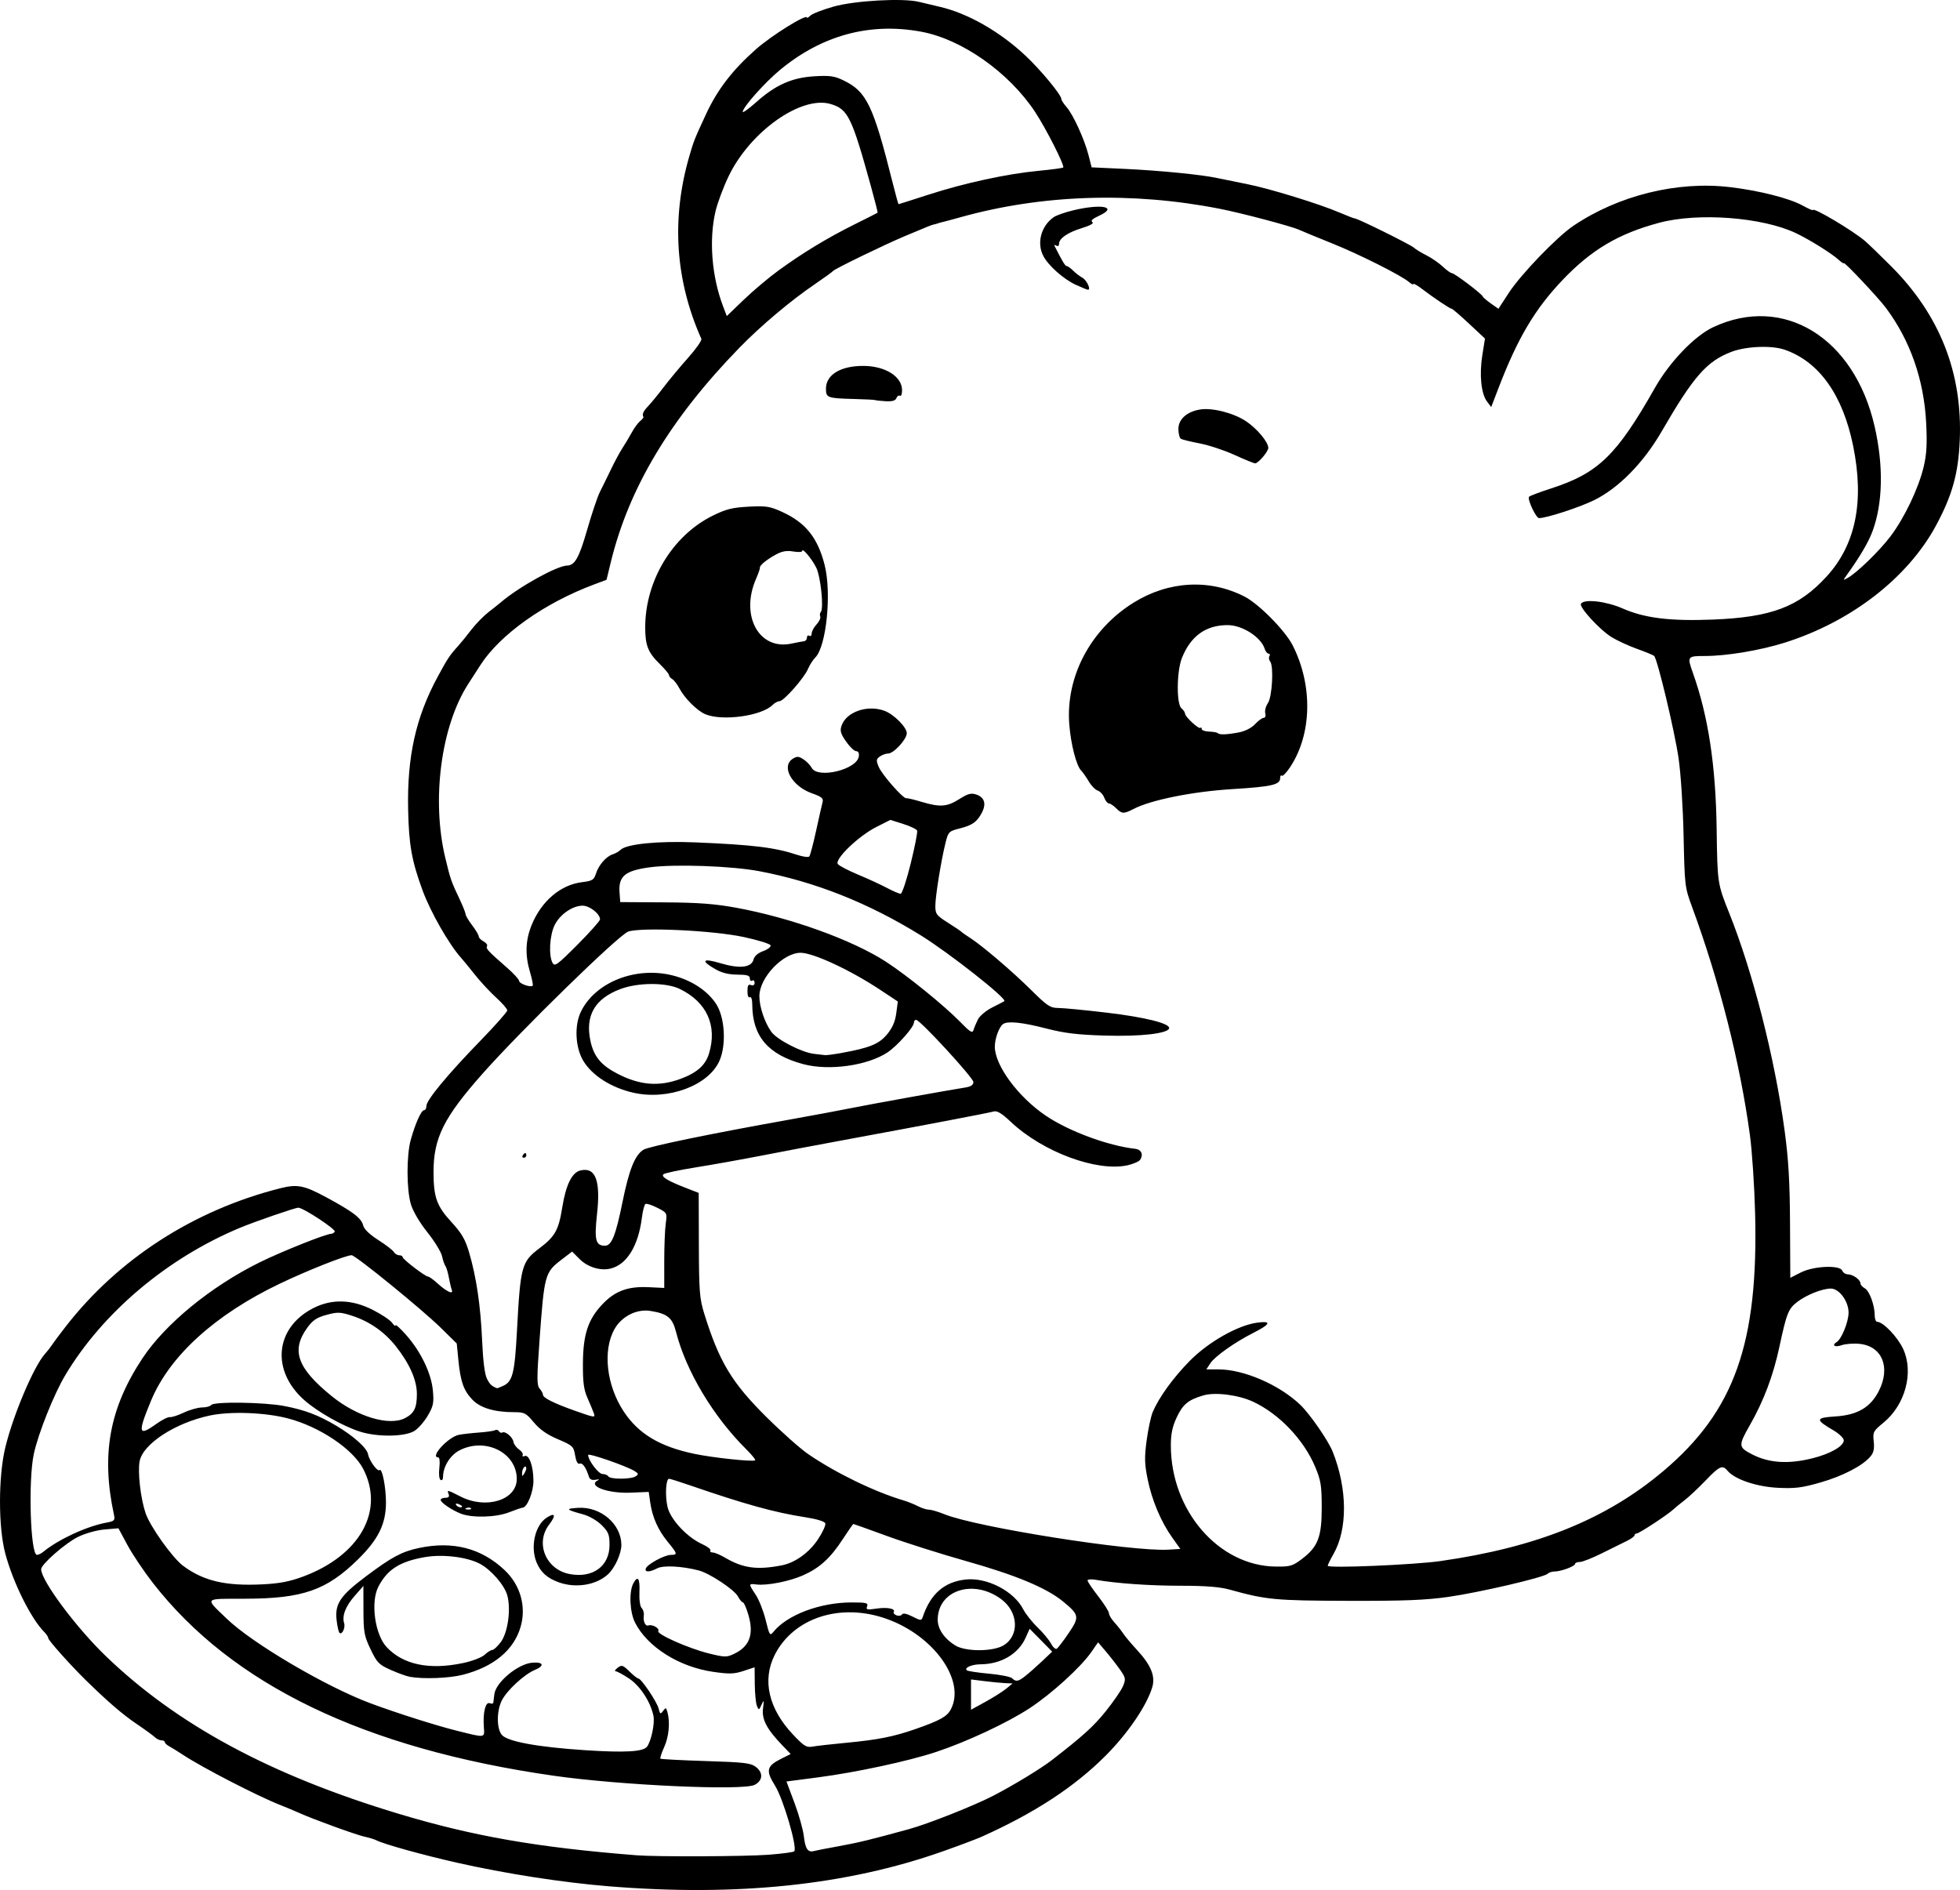 <?xml version="1.0" encoding="UTF-8" standalone="no"?>
<!-- Created with Inkscape (http://www.inkscape.org/) -->

<svg
   width="218.058mm"
   height="210.297mm"
   viewBox="0 0 218.058 210.297"
   version="1.1"
   id="svg5"
   xml:space="preserve"
   xmlns="http://www.w3.org/2000/svg"
   xmlns:svg="http://www.w3.org/2000/svg"><defs
     id="defs2" /><g
     id="layer1"
     transform="translate(25.558,140.111)"><path
       style="fill:#000000;stroke-width:0.265"
       d="m 42.255,69.779 c -5.199,-0.42 -11.618,-1.418 -17.049,-2.65 -3.808,-0.864 -8.047,-2.044 -8.889,-2.475 -0.223,-0.114 -0.818,-0.296 -1.323,-0.404 -0.927,-0.199 -5.803,-1.971 -7.267,-2.641 -0.437,-0.2 -1.389,-0.597 -2.117,-0.884 -2.517,-0.99 -8.707,-4.186 -10.819,-5.586 -0.566,-0.375 -1.251,-0.8 -1.521,-0.943 -0.271,-0.144 -0.492,-0.352 -0.492,-0.463 0,-0.111 -0.17,-0.202 -0.378,-0.202 -0.208,0 -0.535,-0.155 -0.728,-0.345 -0.192,-0.19 -1.124,-0.868 -2.069,-1.507 -1.539,-1.039 -3.249,-2.516 -5.672,-4.897 -1.68,-1.651 -4.117,-4.382 -4.117,-4.614 0,-0.132 -0.197,-0.437 -0.437,-0.678 -1.489,-1.489 -3.5,-5.541 -4.355,-8.774 -0.778,-2.942 -0.771,-8.547 0.013,-11.781 0.883,-3.637 3.172,-9.032 4.42,-10.413 0.27,-0.299 0.61,-0.734 0.756,-0.966 0.146,-0.232 0.84,-1.163 1.543,-2.067 5.858,-7.538 14.26,-12.954 23.857,-15.381 1.891,-0.478 2.662,-0.33 5.084,0.976 3.01,1.623 3.943,2.331 4.149,3.149 0.108,0.429 0.707,1.009 1.685,1.632 0.835,0.531 1.613,1.129 1.729,1.329 0.116,0.2 0.384,0.363 0.595,0.363 0.211,0 0.384,0.094 0.384,0.208 0,0.242 2.528,2.173 2.845,2.173 0.117,0 0.585,0.34 1.04,0.756 1.004,0.917 1.798,1.279 1.584,0.721 -0.08,-0.21 -0.228,-0.836 -0.329,-1.392 -0.1,-0.556 -0.272,-1.13 -0.382,-1.276 -0.11,-0.146 -0.279,-0.639 -0.377,-1.096 -0.098,-0.457 -0.829,-1.648 -1.626,-2.646 -0.862,-1.079 -1.606,-2.343 -1.837,-3.119 -0.489,-1.639 -0.498,-5.422 -0.017,-7.162 0.502,-1.816 1.171,-3.307 1.484,-3.307 0.144,0 0.261,-0.215 0.261,-0.478 0,-0.647 2.373,-3.513 5.995,-7.239 1.65,-1.698 3,-3.223 3,-3.389 0,-0.166 -0.551,-0.801 -1.225,-1.411 -0.674,-0.61 -1.745,-1.764 -2.381,-2.564 -0.636,-0.8 -1.317,-1.634 -1.515,-1.852 -1.352,-1.493 -3.415,-5.103 -4.309,-7.541 -1.202,-3.278 -1.517,-5.044 -1.6,-8.974 -0.124,-5.883 0.849,-10.26 3.285,-14.771 1.107,-2.051 1.332,-2.387 2.321,-3.482 0.291,-0.322 0.934,-1.114 1.429,-1.761 0.495,-0.646 1.362,-1.532 1.925,-1.969 0.564,-0.437 1.171,-0.919 1.349,-1.072 1.994,-1.713 6.239,-4.069 7.379,-4.096 0.862,-0.021 1.335,-0.867 2.234,-3.995 0.517,-1.8 1.154,-3.689 1.414,-4.199 0.26,-0.509 0.809,-1.628 1.219,-2.485 0.41,-0.857 0.991,-1.934 1.29,-2.393 0.3,-0.459 0.769,-1.246 1.043,-1.748 0.274,-0.503 0.691,-1.068 0.926,-1.256 0.235,-0.188 0.398,-0.397 0.362,-0.463 -0.165,-0.302 -0.022,-0.624 0.536,-1.209 0.331,-0.347 1.099,-1.286 1.706,-2.087 0.607,-0.8 1.832,-2.273 2.722,-3.272 0.89,-0.999 1.558,-1.952 1.484,-2.117 -2.9,-6.499 -3.357,-13.338 -1.354,-20.276 0.506,-1.753 0.571,-1.917 1.879,-4.738 1.264,-2.726 2.933,-4.897 5.543,-7.206 1.74,-1.539 5.674,-3.987 5.674,-3.53 0,0.091 0.172,-0.007 0.383,-0.217 0.211,-0.211 1.372,-0.662 2.58,-1.003 2.361,-0.667 7.699,-0.966 9.491,-0.532 0.499,0.121 1.563,0.374 2.363,0.561 3.104,0.728 6.623,2.736 9.482,5.411 1.689,1.58 4.012,4.385 4.012,4.844 0,0.134 0.255,0.53 0.566,0.88 0.732,0.823 2.002,3.593 2.449,5.346 l 0.351,1.375 3.675,0.171 c 3.911,0.182 8.546,0.64 10.289,1.017 0.582,0.126 2.07,0.428 3.307,0.672 2.518,0.497 8.083,2.21 10.352,3.187 0.819,0.352 1.569,0.641 1.667,0.641 0.318,0 6.2,2.912 6.559,3.247 0.191,0.179 0.821,0.563 1.399,0.854 0.578,0.291 1.398,0.857 1.821,1.257 0.423,0.4 0.88,0.728 1.015,0.728 0.283,0 3.291,2.273 3.424,2.587 0.049,0.116 0.463,0.472 0.92,0.793 l 0.831,0.583 1.154,-1.772 c 1.339,-2.057 5.345,-6.217 7.182,-7.459 4.993,-3.375 11.532,-4.996 17.385,-4.309 3.275,0.384 6.661,1.242 8.139,2.063 0.618,0.343 1.124,0.565 1.124,0.492 0,-0.356 4.408,2.261 5.795,3.439 0.349,0.297 1.648,1.552 2.886,2.789 5.44,5.437 7.986,11.896 7.658,19.429 -0.159,3.662 -0.834,6.084 -2.621,9.41 -3.137,5.839 -9.443,10.731 -16.847,13.067 -2.7,0.852 -6.456,1.482 -8.843,1.484 -2.008,0.001 -2.032,0.035 -1.375,1.886 1.715,4.831 2.545,10.31 2.642,17.43 0.081,5.941 0.096,6.044 1.393,9.279 2.635,6.574 5.072,16.138 6.164,24.191 0.436,3.219 0.581,5.692 0.605,10.319 l 0.031,6.085 1.169,-0.595 c 1.43,-0.728 4.363,-0.854 4.615,-0.198 0.084,0.218 0.364,0.401 0.624,0.405 0.573,0.01 1.397,0.602 1.397,1.004 0,0.161 0.217,0.408 0.483,0.551 0.517,0.277 1.105,1.89 1.105,3.032 0,0.383 0.124,0.697 0.276,0.697 0.663,0 2.291,1.707 2.897,3.038 1.187,2.606 0.222,6.198 -2.198,8.181 -1.142,0.936 -1.2,1.047 -1.087,2.094 0.088,0.819 -0.008,1.254 -0.37,1.677 -0.89,1.04 -3.071,2.171 -5.566,2.886 -2.066,0.593 -2.831,0.687 -4.755,0.589 -2.367,-0.121 -4.782,-0.943 -5.576,-1.9 -0.56,-0.674 -0.891,-0.526 -2.444,1.095 -0.802,0.837 -1.848,1.819 -2.325,2.183 -0.477,0.364 -1.039,0.825 -1.25,1.025 -0.606,0.575 -3.81,2.679 -4.08,2.679 -0.134,0 -0.244,0.094 -0.244,0.209 0,0.115 -0.387,0.396 -0.86,0.625 -0.473,0.228 -1.726,0.848 -2.785,1.378 -1.059,0.53 -2.16,0.963 -2.447,0.963 -0.287,0 -0.522,0.095 -0.522,0.211 0,0.263 -1.573,0.847 -2.281,0.847 -0.288,0 -0.637,0.114 -0.776,0.252 -0.409,0.409 -7.597,2.083 -11.068,2.578 -2.504,0.357 -4.942,0.452 -11.143,0.434 -8.119,-0.023 -9.071,-0.113 -13.176,-1.251 -1.087,-0.301 -2.669,-0.426 -5.424,-0.427 -3.492,-0.002 -7.109,-0.256 -9.512,-0.668 -0.473,-0.081 -0.86,-0.044 -0.86,0.083 0,0.127 0.536,0.92 1.191,1.764 0.655,0.843 1.191,1.691 1.191,1.885 0,0.193 0.268,0.645 0.595,1.003 0.327,0.358 0.774,0.921 0.992,1.25 0.218,0.329 0.896,1.138 1.505,1.797 1.596,1.726 2.096,2.949 1.717,4.202 -0.617,2.04 -2.71,5.111 -5.16,7.571 -3.472,3.486 -7.906,6.389 -13.8,9.035 -0.579,0.26 -2.544,0.999 -4.366,1.642 -10.641,3.755 -22.834,5.033 -37.047,3.883 z m 17.658,-3.515 c 1.49,-0.112 2.791,-0.284 2.89,-0.384 0.381,-0.381 -1.208,-5.819 -2.135,-7.305 -1.065,-1.708 -0.949,-2.18 0.746,-3.025 l 0.994,-0.495 -0.922,-0.96 c -1.736,-1.807 -2.307,-2.893 -2.156,-4.102 0.121,-0.971 0.104,-1.018 -0.162,-0.429 -0.285,0.631 -0.309,0.637 -0.517,0.132 -0.12,-0.291 -0.227,-1.376 -0.237,-2.411 l -0.019,-1.882 -1.238,0.408 c -1.045,0.344 -1.571,0.359 -3.373,0.1 -3.783,-0.546 -7.292,-2.752 -8.682,-5.461 -0.599,-1.167 -0.703,-3.441 -0.2,-4.381 0.494,-0.924 0.745,-0.572 0.68,0.953 -0.037,0.865 0.066,1.61 0.248,1.791 0.171,0.171 0.279,0.53 0.24,0.797 -0.1,0.683 0.165,1.265 0.518,1.137 0.423,-0.153 1.269,0.328 1.089,0.619 -0.215,0.348 3.365,1.936 5.622,2.495 1.771,0.438 1.982,0.442 2.808,0.05 1.73,-0.821 2.229,-2.162 1.603,-4.315 -0.226,-0.776 -0.501,-1.41 -0.611,-1.41 -0.111,0 -0.362,-0.301 -0.559,-0.668 -0.405,-0.756 -3.161,-2.583 -4.362,-2.891 -1.886,-0.484 -3.94,-0.589 -4.616,-0.236 -0.851,0.444 -1.414,0.455 -1.273,0.025 0.154,-0.467 2.068,-1.512 2.78,-1.517 0.783,-0.006 0.759,-0.112 -0.325,-1.435 -1.088,-1.328 -1.724,-2.752 -1.958,-4.386 l -0.17,-1.187 -2.005,0.084 c -2.611,0.109 -4.909,-0.779 -3.612,-1.396 0.182,-0.086 0.056,-0.106 -0.281,-0.043 -0.409,0.077 -0.658,-0.032 -0.752,-0.328 -0.329,-1.038 -0.71,-1.582 -1.025,-1.461 -0.223,0.086 -0.397,-0.227 -0.515,-0.926 -0.169,-1.001 -0.268,-1.093 -1.909,-1.791 -1.213,-0.515 -2.016,-1.076 -2.682,-1.874 -0.875,-1.047 -1.051,-1.138 -2.205,-1.138 -2.192,0 -3.774,-0.478 -4.645,-1.403 -0.972,-1.032 -1.308,-1.988 -1.545,-4.393 l -0.182,-1.845 -1.753,-1.726 c -2.087,-2.055 -9.509,-8.097 -9.945,-8.097 -0.638,0 -4.899,1.688 -7.996,3.169 -7.18,3.432 -12.244,8.031 -14.309,12.996 -1.521,3.657 -1.432,4.051 0.587,2.601 0.623,-0.447 1.297,-0.786 1.498,-0.752 0.201,0.034 0.902,-0.193 1.556,-0.504 0.655,-0.311 1.571,-0.568 2.035,-0.571 0.464,-0.003 0.918,-0.125 1.008,-0.27 0.245,-0.396 5.874,-0.322 8.113,0.107 2.299,0.44 3.799,1.007 5.778,2.183 1.982,1.178 3.432,2.482 3.566,3.206 0.128,0.695 1.055,1.965 1.275,1.745 0.283,-0.283 0.713,1.895 0.712,3.606 -0.002,2.386 -0.845,4.102 -3.112,6.328 -3.502,3.439 -6.143,4.361 -12.538,4.377 -4.699,0.012 -4.535,-0.163 -2.075,2.212 2.857,2.759 11.081,7.598 16.043,9.438 2.919,1.083 7.207,2.446 9.491,3.018 3.343,0.836 3.165,0.862 3.078,-0.439 -0.107,-1.593 0.19,-2.781 0.652,-2.604 0.204,0.078 0.385,0.057 0.402,-0.047 0.017,-0.105 0.07,-0.533 0.119,-0.953 0.155,-1.332 2.626,-3.382 4.228,-3.509 1.238,-0.098 1.39,0.339 0.28,0.804 -1.212,0.507 -3.176,2.336 -3.706,3.452 -0.569,1.2 -0.549,3.12 0.041,3.791 0.646,0.734 4.005,1.347 9.264,1.691 4.412,0.288 6.451,0.174 6.873,-0.386 0.476,-0.63 0.891,-2.625 0.718,-3.447 -0.331,-1.569 -1.489,-3.334 -2.724,-4.152 -0.655,-0.434 -1.32,-0.793 -1.477,-0.798 -0.157,-0.005 -0.059,-0.18 0.218,-0.389 0.454,-0.344 0.581,-0.304 1.307,0.405 0.442,0.432 0.889,0.786 0.994,0.786 0.321,0 2.066,2.583 2.255,3.339 0.16,0.639 0.213,0.667 0.504,0.268 0.296,-0.404 0.34,-0.39 0.486,0.157 0.306,1.142 0.155,2.722 -0.371,3.882 -0.29,0.64 -0.478,1.214 -0.417,1.275 0.061,0.061 2.333,0.181 5.049,0.266 4.361,0.137 5.015,0.216 5.597,0.674 0.816,0.642 0.744,1.507 -0.163,1.976 -1.294,0.668 -14.935,0.048 -22.357,-1.016 C 15.001,54.457 0.244,47.348 -8.576,35.982 c -0.997,-1.284 -2.261,-3.17 -2.809,-4.19 l -0.997,-1.855 -1.536,0.132 c -0.886,0.076 -2.14,0.427 -2.963,0.83 -1.402,0.686 -4.1,3.05 -4.1,3.592 0,1.26 3.871,6.465 7.18,9.654 7.953,7.665 18.327,13.256 32.56,17.549 8.317,2.508 15.491,3.76 26.538,4.63 2.213,0.174 12.022,0.134 14.615,-0.06 z M 20.03,46.462 c -0.364,-0.065 -1.316,-0.41 -2.117,-0.766 -1.322,-0.589 -1.527,-0.799 -2.242,-2.294 -0.711,-1.487 -0.787,-1.904 -0.794,-4.348 l -0.007,-2.703 -0.977,1.116 c -1.01,1.154 -1.419,2.216 -1.166,3.028 0.162,0.521 -0.241,1.349 -0.52,1.07 -0.098,-0.098 -0.241,-0.737 -0.318,-1.421 -0.203,-1.801 0.402,-2.704 3.243,-4.84 2.869,-2.157 4.012,-2.771 5.902,-3.171 3.784,-0.802 6.937,0.007 9.535,2.446 1.765,1.657 2.449,4.066 1.794,6.32 -0.755,2.596 -2.986,4.45 -6.419,5.335 -1.514,0.39 -4.385,0.502 -5.915,0.229 z m 5.931,-1.53 c 1.024,-0.217 2.081,-0.623 2.398,-0.921 0.312,-0.294 0.695,-0.534 0.85,-0.534 0.155,0 0.576,-0.387 0.935,-0.86 0.795,-1.047 1.162,-3.631 0.739,-5.203 -0.311,-1.154 -1.824,-2.893 -3.085,-3.545 -1.448,-0.749 -4.123,-1.066 -6.092,-0.723 -2.787,0.485 -4.188,1.381 -5.176,3.307 -0.876,1.709 -0.376,5.314 0.932,6.709 1.833,1.957 4.748,2.564 8.498,1.769 z m 10.654,-8.982 c -1.275,-0.455 -2.008,-1.105 -2.466,-2.188 -0.731,-1.728 -0.197,-4.147 1.104,-5 0.956,-0.626 1.082,-0.283 0.282,0.766 -1.576,2.066 -0.359,5 2.281,5.501 2.575,0.489 4.439,-0.872 4.439,-3.24 0,-1.151 -0.117,-1.446 -0.873,-2.202 -0.496,-0.496 -1.382,-1.012 -2.051,-1.194 -1.949,-0.532 -2.035,-0.642 -0.572,-0.732 2.513,-0.155 4.802,1.805 4.814,4.12 0.005,0.973 -0.736,2.597 -1.499,3.287 -1.324,1.198 -3.563,1.56 -5.46,0.884 z m -10.897,-7.64 c -1.03,-0.403 -2.249,-1.233 -2.249,-1.532 0,-0.129 0.234,-0.234 0.521,-0.234 0.354,0 0.472,-0.127 0.369,-0.397 -0.197,-0.512 -0.194,-0.512 1.338,0.266 2.852,1.447 6.24,0.379 6.238,-1.965 -0.003,-2.918 -3.476,-4.661 -6.358,-3.19 -1.047,0.534 -1.843,1.81 -1.843,2.954 0,0.287 -0.121,0.438 -0.275,0.342 -0.159,-0.098 -0.217,-0.663 -0.138,-1.339 0.08,-0.68 0.029,-1.168 -0.122,-1.168 -0.978,0 1.105,-2.276 2.298,-2.51 0.413,-0.081 1.434,-0.197 2.269,-0.257 0.835,-0.06 1.631,-0.178 1.768,-0.263 0.137,-0.085 0.325,-0.031 0.418,0.119 0.093,0.15 0.262,0.216 0.376,0.145 0.315,-0.194 1.161,0.514 1.237,1.037 0.037,0.254 0.317,0.635 0.621,0.848 0.304,0.213 0.485,0.497 0.402,0.631 -0.083,0.134 0.02,0.178 0.229,0.098 0.498,-0.191 0.971,1.162 0.971,2.775 0,1.216 -0.686,2.928 -1.191,2.97 -0.146,0.012 -0.835,0.247 -1.531,0.522 -1.434,0.565 -4.094,0.639 -5.348,0.148 z m 1.119,-0.603 c -0.088,-0.088 -0.316,-0.097 -0.507,-0.021 -0.211,0.084 -0.148,0.147 0.16,0.16 0.279,0.011 0.435,-0.051 0.347,-0.139 z m -0.987,-0.209 c 0,-0.057 -0.185,-0.175 -0.411,-0.262 -0.235,-0.09 -0.342,-0.046 -0.249,0.104 0.155,0.251 0.66,0.372 0.66,0.158 z m 7.14,-4.195 c 0.01,-0.499 -0.418,-0.131 -0.457,0.394 -0.035,0.465 0.009,0.508 0.204,0.198 0.137,-0.216 0.251,-0.483 0.253,-0.592 z M 14.47,19.176 C 12.54,18.549 9.795,16.996 8.309,15.688 4.576,12.401 5.029,7.633 9.283,5.449 11.347,4.389 13.586,4.453 15.919,5.637 c 0.973,0.494 1.939,1.14 2.146,1.436 0.207,0.296 0.378,0.423 0.38,0.281 0.001,-0.142 0.53,0.338 1.175,1.066 1.642,1.852 2.809,4.277 2.983,6.2 0.125,1.377 0.054,1.722 -0.575,2.795 -0.395,0.673 -1.068,1.438 -1.497,1.698 -1.076,0.654 -4.139,0.686 -6.061,0.062 z m 5.036,-1.498 c 1.015,-0.525 1.318,-1.146 1.315,-2.692 -0.003,-1.547 -0.817,-3.385 -2.361,-5.329 -1.284,-1.616 -2.976,-2.779 -4.955,-3.402 -1.222,-0.385 -1.532,-0.392 -2.747,-0.061 -1.09,0.297 -1.527,0.592 -2.142,1.444 -1.812,2.511 -1.103,4.487 2.727,7.594 2.828,2.294 6.392,3.362 8.163,2.446 z m 48.281,47.627 c 2.163,-0.391 3.439,-0.701 7.769,-1.89 2.143,-0.588 7.268,-2.618 9.394,-3.721 2.252,-1.168 5.31,-3.027 6.512,-3.959 3.465,-2.687 4.648,-3.758 5.985,-5.421 0.873,-1.085 1.745,-2.354 1.938,-2.82 0.324,-0.781 0.297,-0.924 -0.344,-1.836 -0.382,-0.544 -1.086,-1.449 -1.564,-2.011 l -0.869,-1.022 -0.756,1.09 c -1.169,1.687 -4.464,4.682 -6.892,6.264 -2.498,1.629 -6.99,3.726 -10.395,4.854 -3.082,1.021 -8.923,2.275 -13.174,2.828 l -3.454,0.45 0.89,2.37 c 0.49,1.303 0.961,2.982 1.047,3.73 0.162,1.407 0.452,1.825 1.134,1.636 0.218,-0.061 1.468,-0.304 2.778,-0.54 z m 0.794,-11.5 c 3.538,-0.335 5.25,-0.674 7.666,-1.514 2.784,-0.969 3.565,-1.404 3.987,-2.221 1.66,-3.209 -1.91,-8.205 -7.196,-10.07 -5.097,-1.798 -10.31,-0.108 -12.403,4.022 -1.42,2.803 -0.689,5.99 2.036,8.871 1.233,1.304 1.489,1.459 2.197,1.332 0.441,-0.079 2.111,-0.268 3.712,-0.42 z m 17.804,-6.018 0.716,-0.586 -0.794,-0.032 c -0.437,-0.018 -1.478,-0.117 -2.315,-0.222 l -1.521,-0.19 v 1.685 1.685 l 1.599,-0.878 c 0.879,-0.483 1.921,-1.141 2.315,-1.464 z m 2.13,-1.416 c 0.387,-0.301 1.217,-1.033 1.845,-1.627 l 1.141,-1.08 -1.254,-1.273 -1.254,-1.273 -0.445,0.994 c -0.812,1.813 -2.731,2.945 -5.018,2.959 -0.967,0.006 -1.825,0.377 -1.537,0.665 0.092,0.092 1.198,0.261 2.457,0.376 1.26,0.115 2.425,0.344 2.59,0.509 0.421,0.421 0.671,0.379 1.475,-0.247 z m -2.42,-3.41 c 1.783,-1.087 1.657,-3.7 -0.247,-5.123 -3.094,-2.311 -7.081,-1.025 -7.081,2.284 0,1.03 0.744,2.114 1.961,2.856 1.156,0.705 4.198,0.695 5.367,-0.017 z m 7.235,-1.351 c 1.234,-1.817 1.194,-2.041 -0.63,-3.535 -1.845,-1.512 -5.245,-2.929 -10.764,-4.486 -2.834,-0.8 -6.801,-2.057 -8.814,-2.794 -2.013,-0.737 -3.696,-1.339 -3.739,-1.339 -0.043,0 -0.583,0.774 -1.199,1.72 -1.364,2.094 -2.569,3.186 -4.417,4.003 -1.514,0.67 -4.005,1.155 -5.175,1.009 -0.888,-0.111 -0.889,-0.085 -0.07,1.153 0.361,0.546 0.859,1.81 1.105,2.809 0.423,1.715 0.471,1.788 0.864,1.306 1.549,-1.899 5.196,-3.268 8.707,-3.268 1.632,0 1.857,0.057 1.713,0.433 -0.144,0.376 -0.011,0.41 1.021,0.255 1.219,-0.183 2.17,-0.001 1.94,0.37 -0.071,0.115 0.069,0.285 0.311,0.378 0.242,0.093 0.516,0.047 0.608,-0.102 0.107,-0.173 0.527,-0.088 1.162,0.235 0.915,0.466 1.006,0.471 1.142,0.064 0.864,-2.575 2.378,-3.907 4.751,-4.181 2.374,-0.274 5.383,1.273 6.434,3.309 0.272,0.527 0.991,1.435 1.598,2.017 0.606,0.582 1.276,1.39 1.489,1.795 0.212,0.405 0.501,0.665 0.641,0.579 0.14,-0.087 0.735,-0.864 1.321,-1.728 z M 8.165,35.309 c 6.327,-2.36 9.094,-7.322 6.684,-11.983 -1.144,-2.212 -4.86,-4.702 -8.391,-5.621 -2.532,-0.659 -6.369,-0.8 -8.653,-0.319 -3.867,0.816 -7.467,3.16 -7.831,5.1 -0.224,1.196 0.104,4.076 0.655,5.744 0.489,1.479 3.003,5.01 4.195,5.892 2.285,1.689 4.719,2.256 8.82,2.053 1.899,-0.094 3.028,-0.31 4.521,-0.867 z M 61.437,34.056 c 1.466,-0.287 3.028,-1.413 4.008,-2.888 0.522,-0.787 0.889,-1.591 0.814,-1.786 -0.083,-0.215 -0.985,-0.486 -2.286,-0.685 -3.3,-0.505 -6.706,-1.448 -12.677,-3.508 -1.212,-0.418 -2.3,-0.761 -2.418,-0.761 -0.357,0 -0.459,1.87 -0.172,3.128 0.318,1.391 2.171,3.383 3.852,4.141 0.583,0.263 0.997,0.581 0.919,0.706 -0.077,0.125 0.038,0.228 0.257,0.228 0.219,0 0.83,0.255 1.359,0.567 2.013,1.187 3.581,1.4 6.345,0.859 z m 57.857,-0.71 c 1.785,-1.358 2.201,-2.446 2.196,-5.743 -0.004,-2.429 -0.096,-2.996 -0.732,-4.51 -1.265,-3.01 -3.995,-5.876 -6.887,-7.231 -1.632,-0.765 -4.224,-1.098 -5.542,-0.712 -1.702,0.498 -2.294,0.99 -2.99,2.485 -0.468,1.006 -0.637,1.825 -0.636,3.089 0.006,7.263 5.333,13.408 11.681,13.475 1.602,0.017 1.871,-0.062 2.91,-0.853 z m 15.433,0.234 c 10.71,-1.534 18.415,-4.647 24.766,-10.009 7.924,-6.689 10.595,-14.217 10.21,-28.777 -0.079,-2.983 -0.337,-6.853 -0.574,-8.599 -1.095,-8.074 -3.4,-17.157 -6.46,-25.456 -0.779,-2.111 -0.804,-2.331 -0.919,-7.805 -0.067,-3.199 -0.308,-6.947 -0.559,-8.675 -0.444,-3.061 -2.361,-11.084 -2.723,-11.393 -0.107,-0.091 -0.968,-0.445 -1.914,-0.786 -0.946,-0.341 -2.213,-0.925 -2.815,-1.298 -1.33,-0.824 -3.638,-3.34 -3.406,-3.715 0.349,-0.564 2.787,-0.287 4.643,0.527 2.446,1.074 5.292,1.423 10.039,1.233 6.518,-0.261 9.555,-1.412 12.646,-4.794 3.239,-3.544 4.212,-8.329 2.953,-14.525 -1.155,-5.686 -3.788,-9.383 -7.629,-10.711 -1.448,-0.501 -4.284,-0.385 -5.921,0.242 -2.739,1.048 -4.205,2.721 -7.747,8.84 -2.036,3.517 -4.792,6.321 -7.535,7.669 -1.636,0.803 -5.278,1.988 -6.112,1.988 -0.346,0 -1.352,-2.159 -1.109,-2.38 0.121,-0.11 1.232,-0.528 2.469,-0.928 5.219,-1.689 7.275,-3.681 11.509,-11.149 1.661,-2.93 4.428,-5.815 6.512,-6.79 7.826,-3.661 15.683,1.165 17.945,11.022 1.012,4.41 0.926,8.592 -0.241,11.72 -0.449,1.205 -1.401,2.821 -2.844,4.83 -0.443,0.617 -0.441,0.628 0.066,0.351 1.021,-0.558 3.544,-3.003 4.776,-4.629 1.56,-2.058 3.143,-5.374 3.707,-7.764 0.329,-1.393 0.394,-2.543 0.276,-4.866 -0.245,-4.825 -1.785,-9.216 -4.498,-12.832 -0.873,-1.163 -4.665,-5.187 -4.665,-4.951 0,0.081 -0.268,-0.095 -0.595,-0.392 -0.776,-0.703 -3.189,-2.209 -4.696,-2.932 -3.731,-1.788 -10.885,-2.336 -15.252,-1.169 -4.502,1.203 -7.522,2.988 -10.715,6.333 -3.08,3.226 -5.001,6.452 -7.115,11.947 l -0.855,2.223 -0.471,-0.624 c -0.652,-0.864 -0.864,-2.982 -0.515,-5.162 l 0.293,-1.835 -1.771,-1.654 c -0.974,-0.91 -1.838,-1.654 -1.92,-1.654 -0.187,0 -1.986,-1.202 -3.286,-2.196 -0.546,-0.417 -0.992,-0.671 -0.992,-0.563 0,0.108 -0.208,0.014 -0.463,-0.208 -0.843,-0.734 -5.498,-3.078 -8.56,-4.309 -1.658,-0.667 -3.313,-1.349 -3.677,-1.515 -0.884,-0.405 -6.386,-1.862 -8.864,-2.347 -9.774,-1.915 -19.778,-1.585 -28.84,0.952 -0.873,0.244 -1.766,0.484 -1.984,0.533 -0.218,0.049 -0.456,0.116 -0.529,0.149 -0.073,0.033 -0.251,0.083 -0.397,0.111 -0.278,0.053 -0.527,0.153 -3.306,1.323 -2.276,0.958 -7.772,3.629 -7.939,3.858 -0.073,0.1 -0.966,0.747 -1.984,1.439 -2.71,1.84 -6.06,4.662 -8.435,7.104 -7.702,7.92 -12.304,15.602 -14.32,23.907 l -0.464,1.912 -1.407,0.527 c -5.504,2.059 -10.413,5.541 -12.614,8.945 -0.4,0.618 -1.015,1.571 -1.366,2.117 -3.031,4.705 -4.107,12.902 -2.544,19.381 0.575,2.384 0.636,2.56 1.615,4.63 0.344,0.728 0.631,1.454 0.638,1.614 0.007,0.16 0.338,0.717 0.736,1.239 0.398,0.522 0.723,1.071 0.723,1.221 0,0.15 0.241,0.402 0.537,0.56 0.295,0.158 0.469,0.396 0.387,0.529 -0.161,0.26 0.103,0.545 2.204,2.378 0.751,0.655 1.366,1.327 1.368,1.493 0.003,0.303 1.284,0.754 1.507,0.531 0.066,-0.065 -0.068,-0.748 -0.296,-1.516 -0.572,-1.926 -0.51,-3.553 0.2,-5.279 1.082,-2.629 3.202,-4.429 5.565,-4.722 1.171,-0.145 1.345,-0.251 1.571,-0.957 0.308,-0.963 1.136,-1.914 1.87,-2.147 0.298,-0.094 0.685,-0.316 0.862,-0.492 0.659,-0.659 4.17,-1.01 8.359,-0.834 6.409,0.268 8.849,0.568 11.297,1.386 0.641,0.214 1.247,0.296 1.346,0.18 0.099,-0.115 0.44,-1.4 0.757,-2.855 0.318,-1.455 0.641,-2.884 0.718,-3.175 0.117,-0.44 -0.083,-0.608 -1.175,-0.996 -2.254,-0.799 -3.476,-3.01 -2.128,-3.851 0.462,-0.288 0.654,-0.277 1.181,0.069 0.347,0.227 0.758,0.651 0.913,0.942 0.671,1.254 5.033,0.203 5.244,-1.264 0.054,-0.374 -0.054,-0.588 -0.295,-0.588 -0.209,0 -0.714,-0.483 -1.123,-1.073 -0.614,-0.886 -0.7,-1.196 -0.496,-1.778 0.541,-1.538 2.901,-2.342 4.788,-1.631 1.037,0.391 2.465,1.83 2.463,2.483 -0.002,0.681 -1.455,2.263 -2.078,2.263 -0.256,0 -0.672,0.151 -0.925,0.336 -0.405,0.296 -0.419,0.435 -0.112,1.163 0.366,0.87 2.733,3.557 3.059,3.473 0.105,-0.027 0.864,0.153 1.686,0.4 2.07,0.621 2.846,0.566 4.211,-0.3 0.958,-0.607 1.314,-0.704 1.892,-0.511 0.905,0.302 1.135,1.025 0.635,1.993 -0.547,1.057 -1.058,1.424 -2.493,1.786 -1.183,0.298 -1.257,0.372 -1.553,1.548 -0.489,1.94 -1.144,5.982 -1.144,7.065 0,0.899 0.12,1.06 1.389,1.863 0.764,0.483 1.449,0.945 1.521,1.026 0.073,0.081 0.489,0.374 0.926,0.652 1.345,0.856 4.706,3.723 6.824,5.82 1.797,1.78 2.125,1.997 3.02,1.998 0.552,5.29e-4 2.986,0.236 5.408,0.523 4.25,0.504 7.028,1.199 6.923,1.733 -0.115,0.584 -3.15,0.934 -7.093,0.817 -3.124,-0.092 -4.532,-0.263 -6.615,-0.799 -2.655,-0.684 -4.265,-0.848 -4.768,-0.485 -0.448,0.323 -0.921,1.621 -0.918,2.522 0.006,2.084 2.586,5.579 5.657,7.664 2.546,1.729 6.921,3.353 9.948,3.692 0.693,0.078 0.95,0.628 0.57,1.218 -0.124,0.193 -0.749,0.468 -1.389,0.613 -3.407,0.769 -9.449,-1.474 -13.003,-4.824 -1.023,-0.965 -1.529,-1.27 -1.919,-1.156 -0.552,0.162 -7.703,1.525 -16.536,3.153 -2.838,0.523 -6.949,1.301 -9.136,1.728 -2.187,0.427 -5.52,1.025 -7.406,1.327 -1.886,0.303 -3.533,0.653 -3.659,0.779 -0.273,0.273 0.478,0.729 2.474,1.506 l 1.455,0.566 0.018,5.784 c 0.016,5.162 0.08,5.983 0.594,7.636 1.664,5.358 3.058,7.679 6.915,11.509 1.685,1.673 3.776,3.531 4.647,4.128 3.075,2.107 7.375,4.195 10.633,5.163 0.466,0.138 1.18,0.425 1.587,0.638 0.408,0.213 0.957,0.387 1.221,0.388 0.264,7.94e-4 1.038,0.228 1.72,0.505 3.575,1.452 20.872,4.187 24.928,3.942 l 1.319,-0.08 -0.887,-1.245 c -1.266,-1.777 -2.266,-4.143 -2.747,-6.503 -0.348,-1.705 -0.367,-2.418 -0.113,-4.326 0.167,-1.257 0.475,-2.685 0.684,-3.175 0.695,-1.627 2.252,-3.779 4.09,-5.653 2.079,-2.12 5.378,-3.991 7.542,-4.277 1.628,-0.215 1.476,0.166 -0.457,1.144 -2.043,1.033 -4.268,2.608 -4.773,3.378 l -0.446,0.681 h 1.367 c 2.794,0 6.735,1.704 9.064,3.919 1.086,1.033 3.133,3.991 3.633,5.252 1.638,4.122 1.668,8.613 0.077,11.382 -0.349,0.608 -0.635,1.192 -0.635,1.297 0,0.299 9.616,-0.104 12.568,-0.526 z M 98.611,-50.185 c -0.291,-0.291 -0.651,-0.529 -0.8,-0.529 -0.149,0 -0.38,-0.287 -0.514,-0.639 -0.134,-0.351 -0.462,-0.708 -0.73,-0.793 -0.268,-0.085 -0.715,-0.542 -0.992,-1.015 -0.278,-0.473 -0.658,-1.015 -0.844,-1.203 -0.537,-0.544 -1.151,-2.918 -1.326,-5.13 -0.419,-5.308 2.352,-10.57 7.137,-13.552 3.897,-2.429 8.455,-2.683 12.357,-0.688 1.595,0.815 4.528,3.789 5.363,5.438 2.259,4.457 2.142,9.881 -0.292,13.548 -0.411,0.619 -0.827,1.046 -0.925,0.948 -0.098,-0.098 -0.178,0.016 -0.178,0.254 0,0.755 -0.902,0.964 -5.332,1.238 -4.425,0.273 -9.045,1.203 -10.993,2.213 -1.084,0.562 -1.289,0.552 -1.931,-0.09 z m 13.696,-8.443 c 0.674,-0.13 1.387,-0.498 1.773,-0.915 0.355,-0.383 0.784,-0.696 0.953,-0.696 0.174,0 0.25,-0.222 0.174,-0.512 -0.074,-0.282 0.057,-0.784 0.289,-1.116 0.482,-0.688 0.671,-4.122 0.256,-4.644 -0.14,-0.176 -0.177,-0.443 -0.083,-0.595 0.094,-0.152 0.053,-0.276 -0.092,-0.276 -0.144,0 -0.339,-0.242 -0.433,-0.538 -0.416,-1.311 -2.491,-2.637 -4.125,-2.637 -2.421,0 -4.103,1.209 -5.081,3.652 -0.591,1.477 -0.625,5.133 -0.052,5.608 0.218,0.181 0.397,0.446 0.397,0.588 0,0.346 1.531,1.762 1.711,1.582 0.078,-0.078 0.142,-0.021 0.142,0.127 0,0.148 0.369,0.279 0.821,0.292 0.452,0.013 0.888,0.09 0.97,0.173 0.202,0.202 1.024,0.17 2.38,-0.092 z m -59.396,-2.015 c -0.918,-0.386 -2.309,-1.777 -2.901,-2.903 -0.23,-0.437 -0.58,-0.889 -0.779,-1.005 -0.199,-0.116 -0.361,-0.316 -0.361,-0.443 0,-0.127 -0.47,-0.691 -1.044,-1.254 -1.289,-1.263 -1.602,-2.055 -1.602,-4.049 0,-5.207 3.041,-10.236 7.524,-12.443 1.474,-0.726 2.172,-0.9 3.984,-0.995 1.96,-0.103 2.364,-0.039 3.745,0.593 2.595,1.187 3.93,2.854 4.704,5.876 0.8,3.121 0.203,9.077 -1.034,10.313 -0.262,0.262 -0.629,0.837 -0.817,1.28 -0.43,1.015 -2.7,3.582 -3.166,3.582 -0.193,0 -0.538,0.188 -0.768,0.418 -1.227,1.227 -5.59,1.827 -7.486,1.03 z m 10.974,-8.118 c 0.182,-0.018 0.331,-0.199 0.331,-0.402 0,-0.203 0.119,-0.295 0.265,-0.205 0.146,0.09 0.265,-0.027 0.265,-0.26 0,-0.233 0.241,-0.682 0.536,-0.999 0.295,-0.316 0.481,-0.716 0.415,-0.889 -0.066,-0.173 -0.042,-0.393 0.054,-0.489 0.369,-0.369 -0.003,-3.976 -0.514,-4.977 -0.52,-1.02 -1.55,-2.229 -1.55,-1.82 0,0.123 -0.446,0.146 -0.992,0.053 -0.723,-0.124 -1.244,-0.033 -1.918,0.333 -1.053,0.572 -1.849,1.227 -1.792,1.473 0.021,0.092 -0.17,0.643 -0.425,1.225 -1.799,4.107 0.322,7.996 3.936,7.218 0.583,-0.125 1.208,-0.243 1.39,-0.261 z m 47.901,-20.732 c -1.122,-0.512 -2.862,-1.088 -3.867,-1.28 -1.005,-0.192 -1.951,-0.424 -2.101,-0.517 -0.15,-0.093 -0.274,-0.586 -0.274,-1.097 0,-1.078 0.943,-1.922 2.415,-2.16 1.369,-0.222 3.745,0.389 5.129,1.319 1.215,0.816 2.457,2.311 2.457,2.956 0,0.404 -1.125,1.724 -1.464,1.716 -0.141,-0.003 -1.174,-0.425 -2.296,-0.937 z m -39.975,-6.102 c -0.034,-0.034 -1.07,-0.088 -2.302,-0.121 -3.03,-0.08 -3.176,-0.133 -3.176,-1.153 0,-1.538 1.617,-2.529 4.127,-2.529 2.461,0 4.34,1.174 4.34,2.711 0,0.418 -0.107,0.694 -0.237,0.613 -0.13,-0.081 -0.307,0.036 -0.393,0.26 -0.111,0.289 -0.465,0.388 -1.226,0.343 -0.589,-0.035 -1.098,-0.091 -1.132,-0.125 z m 22.303,-12.836 c -1.339,-0.615 -3.03,-2.116 -3.594,-3.191 -0.76,-1.448 -0.258,-3.339 1.149,-4.324 0.298,-0.209 1.297,-0.558 2.221,-0.775 3.164,-0.746 4.96,-0.363 2.845,0.607 -0.746,0.342 -0.992,0.571 -0.765,0.712 0.214,0.132 -0.211,0.376 -1.178,0.676 -1.598,0.494 -2.53,1.143 -2.53,1.76 0,0.213 -0.13,0.291 -0.305,0.183 -0.168,-0.104 -0.251,-0.081 -0.184,0.051 0.884,1.748 1.171,2.224 1.344,2.224 0.112,0 0.434,0.229 0.714,0.509 0.28,0.28 0.741,0.633 1.025,0.785 0.486,0.26 0.999,1.363 0.624,1.342 -0.096,-0.005 -0.709,-0.256 -1.364,-0.557 z m -114.85,140.981 c 1.67,-1.376 4.807,-2.828 6.998,-3.239 0.919,-0.172 0.995,-0.251 0.859,-0.883 -1.444,-6.707 -0.505,-11.856 3.173,-17.409 2.535,-3.827 7.608,-7.984 13.006,-10.657 2.416,-1.196 7.394,-3.186 7.971,-3.186 0.143,0 0.328,-0.11 0.411,-0.244 0.159,-0.257 -3.506,-2.666 -4.055,-2.666 -0.352,0 -4.842,1.549 -6.515,2.248 -8.08,3.374 -15.255,9.432 -19.408,16.387 -1.265,2.119 -2.996,6.45 -3.496,8.75 -0.641,2.946 -0.385,11.245 0.347,11.245 0.16,0 0.479,-0.155 0.709,-0.344 z m 65.902,-8.396 c 0.341,-0.228 0.323,-0.311 -0.132,-0.59 -0.926,-0.568 -5.159,-2.033 -5.159,-1.786 0,0.589 1.154,2.12 1.598,2.12 0.268,0 0.561,0.119 0.651,0.265 0.212,0.343 2.527,0.336 3.043,-0.009 z m 12.333,-2.974 c -3.707,-3.672 -6.729,-8.72 -7.851,-13.113 -0.399,-1.563 -0.953,-2.013 -2.851,-2.317 -1.52,-0.243 -3.192,0.605 -3.99,2.025 -1.34,2.384 -0.891,6.294 1.056,9.21 1.646,2.465 4.002,3.868 7.845,4.672 2.019,0.422 6.378,0.891 6.737,0.725 0.1,-0.047 -0.326,-0.588 -0.947,-1.203 z m 118.613,0.961 c 1.974,-0.495 3.454,-1.346 3.459,-1.988 0.002,-0.241 -0.512,-0.74 -1.142,-1.109 -2.064,-1.21 -2.034,-1.409 0.232,-1.554 2.441,-0.157 3.888,-1.012 4.816,-2.845 1.317,-2.605 0.374,-4.945 -2.107,-5.224 -0.676,-0.076 -1.595,-0.011 -2.042,0.145 -0.759,0.265 -1.141,0.016 -0.544,-0.353 0.545,-0.337 1.319,-2.258 1.319,-3.274 0,-1.263 -1.043,-2.677 -1.975,-2.677 -0.933,0 -2.699,0.699 -3.705,1.466 -1.016,0.775 -1.208,1.252 -2.007,4.985 -0.692,3.235 -1.744,6.029 -3.293,8.746 -1.3,2.28 -1.286,2.458 0.243,3.249 1.883,0.973 4.041,1.112 6.745,0.434 z M 40.488,17.085 c -0.09,-0.255 -0.398,-0.995 -0.686,-1.646 -0.412,-0.932 -0.52,-1.744 -0.508,-3.836 0.018,-3.246 0.571,-4.917 2.189,-6.614 1.396,-1.465 2.829,-1.989 5.138,-1.877 l 1.721,0.083 V 0.222 c 0,-1.635 0.074,-3.516 0.165,-4.179 0.165,-1.202 0.162,-1.207 -0.935,-1.767 -0.605,-0.309 -1.2,-0.5 -1.321,-0.425 -0.121,0.075 -0.3,0.764 -0.397,1.531 -0.398,3.139 -1.663,5.2 -3.471,5.654 -1.125,0.282 -2.552,-0.15 -3.447,-1.044 l -0.845,-0.845 -1.158,0.887 c -1.877,1.437 -1.933,1.64 -2.465,8.97 -0.309,4.254 -0.307,5.032 0.01,5.39 0.204,0.23 0.371,0.538 0.371,0.686 0,0.343 1.229,0.957 3.572,1.785 2.251,0.795 2.273,0.798 2.069,0.22 z m -10.048,-3.006 c 1.029,-0.469 1.266,-1.416 1.513,-6.055 0.388,-7.279 0.512,-7.739 2.507,-9.245 1.736,-1.311 2.131,-2.021 2.537,-4.554 0.397,-2.476 1.073,-3.865 1.995,-4.096 1.705,-0.428 2.289,1.093 1.87,4.869 -0.317,2.856 -0.153,3.5 0.889,3.5 0.736,0 1.195,-1.149 1.95,-4.874 0.729,-3.599 1.375,-5.211 2.328,-5.807 0.583,-0.365 7.369,-1.765 16.202,-3.344 2.474,-0.442 5.629,-1.031 7.011,-1.308 2.231,-0.447 10.348,-1.912 12.634,-2.279 0.588,-0.095 0.86,-0.284 0.86,-0.599 0,-0.474 -5.936,-6.923 -6.372,-6.923 -0.133,0 -0.243,0.137 -0.243,0.303 0,0.509 -1.853,2.6 -2.943,3.322 -2.228,1.474 -6.5,2.071 -9.36,1.307 -3.905,-1.043 -5.659,-3.081 -5.682,-6.601 -0.004,-0.603 -0.113,-0.942 -0.271,-0.844 -0.155,0.096 -0.265,-0.183 -0.265,-0.674 0,-0.636 0.096,-0.801 0.397,-0.685 0.246,0.094 0.397,-0.001 0.397,-0.252 0,-0.222 -0.119,-0.331 -0.265,-0.241 -0.146,0.09 -0.265,-0.022 -0.265,-0.249 0,-0.321 -0.309,-0.413 -1.389,-0.417 -0.945,-0.003 -1.721,-0.193 -2.427,-0.595 -1.698,-0.967 -1.458,-1.275 0.528,-0.679 2.146,0.644 3.472,0.498 3.699,-0.406 0.096,-0.381 0.491,-0.726 1.075,-0.937 0.508,-0.184 0.878,-0.473 0.821,-0.642 -0.057,-0.169 -1.403,-0.586 -2.991,-0.926 -3.426,-0.733 -11.331,-1.106 -12.84,-0.605 -1.031,0.342 -11.937,10.983 -16.245,15.85 -4.281,4.836 -5.422,7.129 -5.419,10.887 0.002,2.83 0.345,3.793 1.989,5.581 1.132,1.231 1.534,1.918 1.958,3.351 0.813,2.745 1.286,5.935 1.457,9.822 0.102,2.311 0.289,3.782 0.544,4.276 0.328,0.635 0.517,0.812 1.116,1.045 0.029,0.011 0.344,-0.111 0.698,-0.273 z m 2.158,-25.635 c 0.09,-0.146 0.216,-0.265 0.28,-0.265 0.064,0 0.117,0.119 0.117,0.265 0,0.146 -0.126,0.265 -0.28,0.265 -0.154,0 -0.207,-0.119 -0.117,-0.265 z m 12.303,-6.972 c -2.475,-0.564 -4.602,-1.924 -5.576,-3.566 -0.882,-1.487 -0.997,-3.917 -0.256,-5.446 1.585,-3.274 6.068,-5.059 10.165,-4.048 2.103,0.519 3.885,1.677 4.87,3.165 0.982,1.484 1.167,4.569 0.38,6.347 -1.22,2.757 -5.729,4.427 -9.583,3.548 z m 5.216,-1.527 c 1.87,-0.686 2.815,-1.525 3.213,-2.856 0.929,-3.1 -0.262,-5.71 -3.267,-7.165 -1.517,-0.734 -4.613,-0.728 -6.594,0.013 -2.859,1.07 -3.951,2.973 -3.331,5.805 0.377,1.721 1.183,2.685 3.044,3.641 2.449,1.258 4.568,1.43 6.935,0.561 z m 17.953,-2.897 c 3.12,-0.563 4.168,-0.992 5.062,-2.068 0.593,-0.715 0.899,-1.413 1.021,-2.338 l 0.175,-1.318 -1.954,-1.295 c -3.326,-2.205 -7.453,-4.126 -8.862,-4.126 -1.96,0 -4.587,2.769 -4.587,4.834 0,1.172 0.583,2.912 1.327,3.956 0.626,0.879 3.395,2.308 4.758,2.455 0.509,0.055 1.053,0.119 1.208,0.143 0.155,0.023 0.989,-0.085 1.852,-0.241 z m 15.173,-3.733 c 0.196,-0.39 0.906,-0.985 1.578,-1.323 0.673,-0.338 1.282,-0.654 1.355,-0.702 0.371,-0.247 -6.126,-5.368 -9.309,-7.337 -5.814,-3.597 -11.727,-5.945 -17.942,-7.127 -3.058,-0.581 -9.371,-0.808 -12.171,-0.437 -2.759,0.366 -3.518,0.989 -3.387,2.781 l 0.08,1.094 4.895,0.029 c 3.763,0.022 5.609,0.159 7.984,0.594 6.066,1.11 12.919,3.578 16.665,6.001 2.352,1.521 6.524,4.903 8.292,6.721 1.094,1.125 1.347,1.278 1.464,0.887 0.078,-0.261 0.301,-0.793 0.497,-1.182 z m -42.046,-11.129 c 0,-0.614 -1.155,-1.524 -1.933,-1.524 -1.12,0 -2.497,0.947 -3.102,2.133 -0.567,1.111 -0.703,3.383 -0.252,4.225 0.241,0.45 0.529,0.241 2.778,-2.016 1.38,-1.385 2.51,-2.653 2.51,-2.817 z m 34.564,-6.212 c 0.456,-1.85 0.779,-3.497 0.717,-3.659 -0.062,-0.162 -0.758,-0.498 -1.545,-0.746 l -1.432,-0.451 -1.56,0.787 c -2,1.01 -4.704,3.622 -4.279,4.134 0.162,0.196 1.181,0.725 2.263,1.175 1.082,0.451 2.521,1.113 3.196,1.472 0.675,0.359 1.359,0.653 1.52,0.652 0.16,-2.65e-4 0.665,-1.515 1.121,-3.365 z m -14.72,-65.98 c 2.688,-1.959 5.455,-3.637 8.467,-5.136 1.382,-0.688 2.539,-1.273 2.571,-1.299 0.031,-0.027 -0.303,-1.352 -0.744,-2.946 -2.137,-7.728 -2.549,-8.57 -4.473,-9.147 -3.256,-0.976 -8.942,3.037 -11.343,8.003 -0.589,1.218 -1.252,2.988 -1.474,3.934 -0.742,3.16 -0.424,7.216 0.826,10.524 l 0.428,1.132 1.88,-1.81 c 1.034,-0.995 2.773,-2.461 3.864,-3.256 z m 16.704,-8.445 c 3.982,-1.291 8.718,-2.318 12.239,-2.653 1.444,-0.138 2.68,-0.304 2.746,-0.37 0.189,-0.189 -1.914,-4.342 -3.136,-6.191 -2.91,-4.403 -8.144,-8.086 -12.678,-8.921 -5.697,-1.048 -11.004,0.386 -15.67,4.235 -1.708,1.409 -4.174,4.178 -4.174,4.687 0,0.144 0.685,-0.349 1.521,-1.095 2.144,-1.911 3.956,-2.714 6.463,-2.864 1.71,-0.102 2.221,-0.03 3.23,0.459 2.579,1.248 3.309,2.774 5.484,11.458 0.319,1.273 0.607,2.315 0.641,2.315 0.034,0 1.534,-0.477 3.333,-1.061 z"
       id="path3663" /></g></svg>
